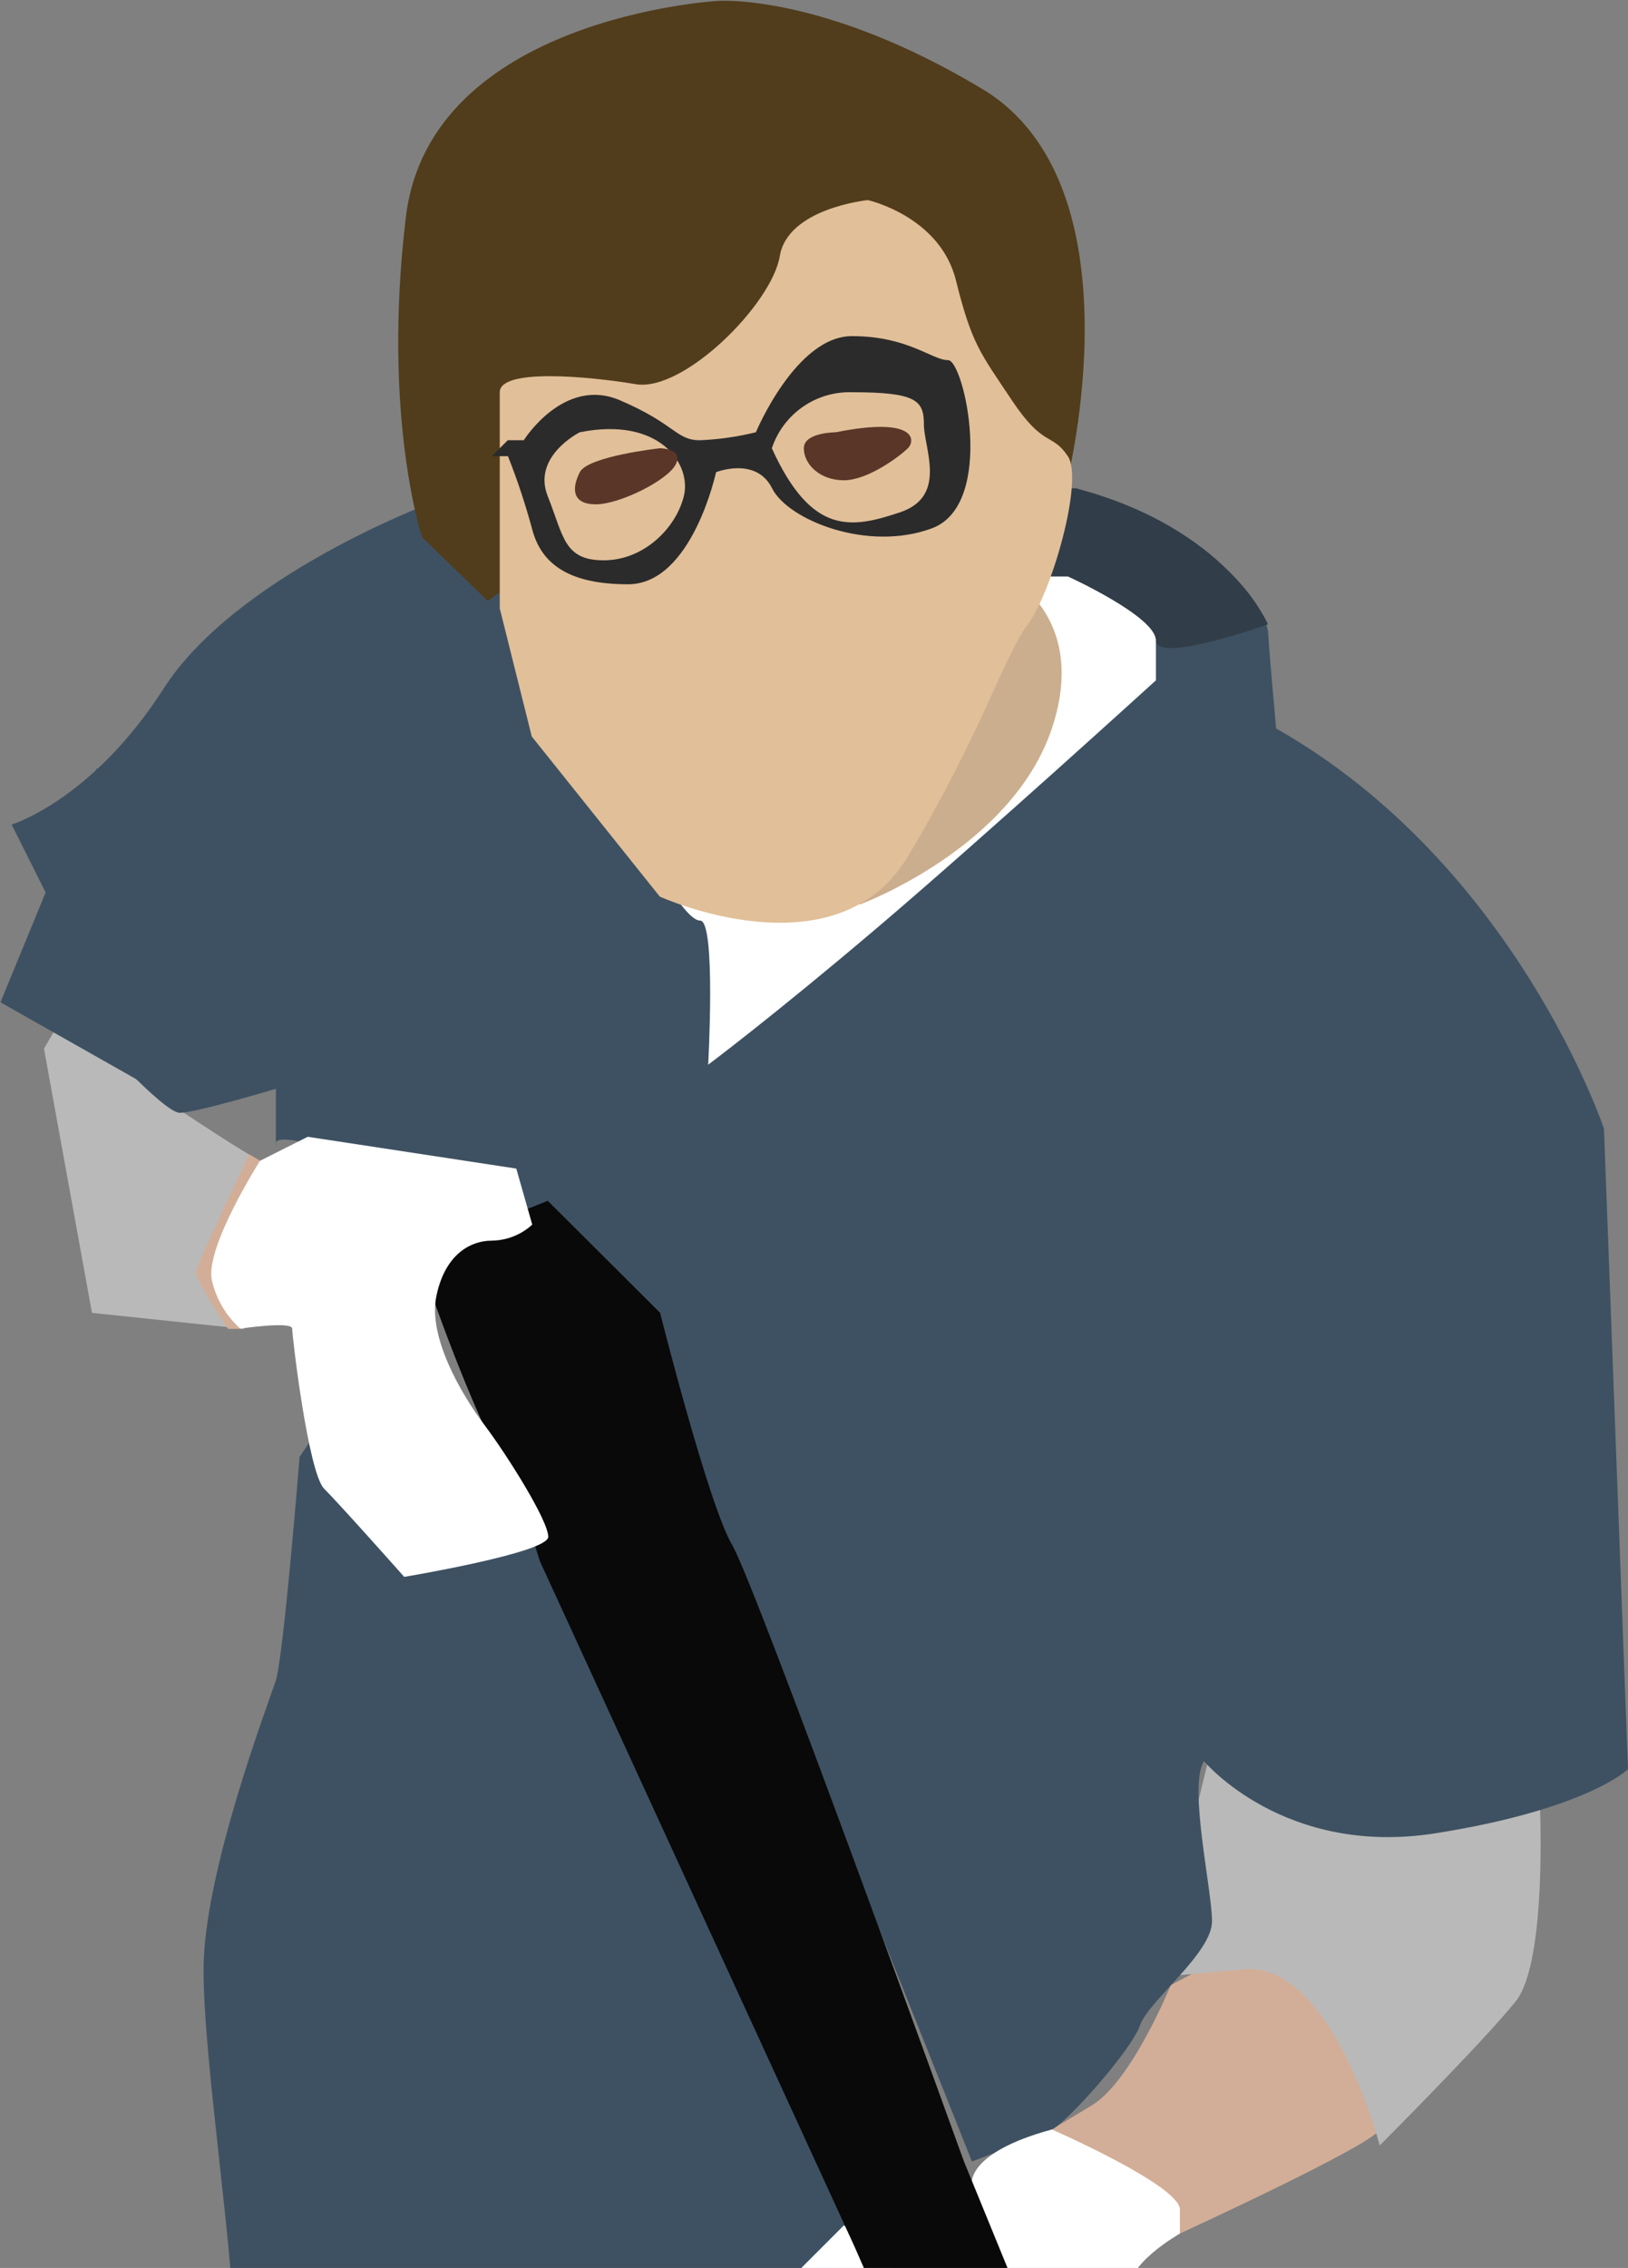 <svg width="288" height="401" viewBox="0 0 288 401" fill="none" xmlns="http://www.w3.org/2000/svg">
<rect x="0" y="0" width="288" height="401" fill="#808080" stroke="none"/>
<path d="M188.91 101.91H183.25L111.06 161.36L120.97 200.99L211.56 128.8L210.15 106.15L188.91 101.91Z" fill="white"/>
<path d="M176.17 100.49C176.17 100.49 193.17 107.57 186.08 128.8C178.99 150.03 152.08 159.94 152.08 159.94L149.25 138.71L176.14 100.49H176.17Z" fill="#CBAE8E"/>
<path d="M53 257.61C53 257.61 50.17 293 48.76 297.25C47.35 301.5 36.01 331.25 36.01 348.25C36.01 365.25 41.67 399.25 41.67 417.61C41.67 435.97 36 455.79 36 491.18V532.23L211.53 530.81L184.63 479.86C184.63 479.86 171.89 482.69 167.63 474.19C163.37 465.69 160.56 468.53 159.14 460.04C157.72 451.55 156.31 445.88 150.65 440.22C144.99 434.56 137.91 414.74 140.75 410.49C143.59 406.24 149.24 394.92 153.49 396.34C157.74 397.76 95.49 273.19 95.49 273.19C95.49 273.19 81.33 276.02 72.84 273.19C64.35 270.36 55.84 253.37 55.84 253.37L53 257.61Z" fill="#3E5162"/>
<path d="M207.11 351C207.11 351 200.23 368 193.11 372.28L186.03 376.53L208.68 394.93C208.68 394.93 242.68 379.36 244.07 376.53C245.46 373.7 246.9 355.29 246.9 355.29L225.66 341.14L207.11 351Z" fill="#D2AE98"/>
<path d="M214.39 308.57L272.39 318.48C272.39 318.48 273.8 346.79 268.14 353.86C262.48 360.93 244.08 379.34 244.08 379.34C244.08 379.34 235.59 346.79 220.01 348.2L204.44 349.62L214.39 308.57Z" fill="#B9B9B9"/>
<path d="M13.72 175.19C13.72 175.19 17.63 186.84 30.37 195.33C43.11 203.82 46 205.24 46 205.24C46 205.24 37.51 223.64 40.34 229.3L43.17 234.96L16.27 232.13L7.78 185.42L13.72 175.19Z" fill="#B9B9B9"/>
<path d="M46 205.24L44.11 204.1C44.11 204.1 34.67 223.64 34.67 225.05C34.67 226.46 40.33 234.96 40.33 234.96H43.16L46 205.24Z" fill="#D2AE98"/>
<path d="M75.67 89.17C75.67 89.17 41.67 101.92 28.96 121.73C16.25 141.54 2.06 145.79 2.06 145.79C2.06 145.79 10.55 162.79 11.97 165.61C13.39 168.43 13.38 179.77 14.8 181.18C16.22 182.59 28.96 196.76 31.8 196.76C34.64 196.76 48.8 192.51 48.8 192.51V202.42C48.8 202.42 47.38 199.59 60.12 203.83C72.86 208.07 91.26 209.49 91.26 212.32C91.26 215.15 96.92 220.81 96.92 220.81C96.92 220.81 105.41 225.06 111.07 232.13C116.73 239.2 118.15 237.79 118.15 244.88C118.15 251.97 125.23 270.36 128.06 274.6C130.89 278.84 171.94 382.18 171.94 382.18C171.94 382.18 183.26 377.93 186.1 376.52C188.94 375.11 200.25 362.36 201.67 358.11C203.09 353.86 214.41 345.37 214.41 339.71C214.41 334.05 210.17 315.65 213 311.4C213 311.4 227.16 328.4 254 324.14C280.84 319.88 288 312.82 288 312.82L283.75 199.58C283.75 199.58 268.18 152.87 225.75 128.8C224.34 113.23 224.34 111.8 224.34 111.8C224.34 111.8 222.92 97.65 190.34 86.33L188.92 101.9C188.92 101.9 204.49 108.97 204.49 113.22V120.29C204.49 120.29 173.36 148.61 155 164.19C136.64 179.77 125.28 188.25 125.28 188.25C125.28 188.25 126.69 162.77 123.86 162.77C121.03 162.77 115.37 151.45 112.54 148.61C109.71 145.77 105.47 134.46 105.47 134.46C105.47 134.46 95.56 127.38 94.15 120.3C92.74 113.22 88.49 101.89 85.66 101.89C82.83 101.89 75.67 94.83 75.67 89.17Z" fill="#3E5162"/>
<path d="M17.11 135.83L67.62 181.3L44.11 189.05L25.21 191.44L0.08 177.22L17.11 135.83Z" fill="#3E5162"/>
<path d="M190.33 86.34H187.5L181.84 101.91H188.91C188.91 101.91 204.49 108.98 204.49 113.23C204.49 117.48 224.31 110.4 224.31 110.4C224.31 110.4 217.22 93.42 190.33 86.34Z" fill="#313D48"/>
<path d="M186.08 376.52C186.08 376.52 208.73 386.42 208.73 390.68V394.92C208.73 394.92 198.83 400.58 200.24 404.83C201.65 409.08 207.32 420.4 203.07 437.38L198.83 454.38L171.93 386.38C171.93 386.38 170.51 380.76 186.08 376.52Z" fill="white"/>
<path d="M154.94 396.34C154.94 396.34 157.77 397.75 157.77 400.58V403.41C157.77 403.41 163.43 404.83 164.84 409.07C166.25 413.31 162.01 416.15 162.01 416.15C162.01 416.15 164.84 417.56 164.84 420.39C164.84 423.22 163.43 443.04 164.84 444.46C166.25 445.88 169.09 444.46 169.09 448.7C169.09 452.94 169.09 457.19 170.5 458.61C171.91 460.03 180.41 464.27 180.41 467.1C180.41 469.93 181.82 479.84 181.82 479.84L177.58 481.26L154.93 465.68L132.28 428.88L135.11 407.65L149.27 393.49L154.94 396.34Z" fill="white"/>
<path d="M89.83 215.15C89.83 215.15 71.42 212.32 74.25 222.23C77.08 232.14 85.58 253.37 88.41 257.61C91.24 261.85 95.49 276 95.49 276L151.16 397.21L211.56 535.04C211.56 535.04 234.21 540.7 231.38 532.21C228.55 523.72 170.52 382.16 170.52 382.16C170.52 382.16 133.72 280.25 129.52 273.16C125.32 266.07 116.77 232.11 116.77 232.11L96.9 212.32L89.83 215.15Z" fill="#09090A"/>
<path d="M54.44 201L46 205.24C46 205.24 36.09 220.81 37.51 226.47C38.267 229.734 40.013 232.685 42.51 234.92C42.51 234.92 51.69 233.55 51.69 234.92C51.69 236.29 54.52 260.4 57.35 263.23C60.18 266.06 71.51 278.81 71.51 278.81C71.51 278.81 96.99 274.56 96.99 271.73C96.99 268.9 89.92 257.57 85.67 251.91C81.42 246.25 75.76 236.34 77.18 229.26C78.6 222.18 82.84 219.36 87.09 219.36C89.712 219.305 92.224 218.299 94.16 216.53L91.33 206.62L54.44 201Z" fill="white"/>
<path d="M127 0.16C127 0.16 76.05 2.99 71.8 38.38C67.55 73.77 74.67 95 74.67 95L86.31 106.27L141.19 65.27L188.77 85.08C188.77 85.08 202.06 32.71 173.77 15.73C145.48 -1.25 127 0.16 127 0.16Z" fill="#513D1B"/>
<path d="M153.52 35.38C153.52 35.38 139.36 36.79 137.95 45.28C136.54 53.77 120.95 69.35 112.47 67.93C103.99 66.51 88.41 65.1 88.41 69.35V107.57L94.07 130.22L116.72 158.53C116.72 158.53 147.85 172.69 160.6 151.45C173.35 130.21 177.6 116.07 181.83 110.4C186.06 104.73 191.74 84.92 188.91 80.67C186.08 76.42 184.66 79.26 179 70.77C173.34 62.28 171.93 60.86 169.1 49.54C166.27 38.22 153.52 35.38 153.52 35.38Z" fill="#E1BF98"/>
<path d="M89.83 77.84H92.66C92.66 77.84 99.73 66.52 109.66 70.77C119.59 75.02 119.56 77.84 123.82 77.84C127.159 77.7 130.475 77.227 133.72 76.43C133.72 76.43 140.8 59.43 150.72 59.43C160.64 59.43 164.88 63.68 167.72 63.68C170.56 63.68 176.21 89.16 164.89 93.4C153.57 97.64 139.41 91.99 136.58 86.33C133.75 80.67 126.67 83.49 126.67 83.49C126.67 83.49 122.43 103.31 111.1 103.31C99.77 103.31 95.53 99.07 94.1 93.41C92.925 89.084 91.51 84.828 89.86 80.66H87L89.83 77.84Z" fill="#2B2B2B"/>
<path d="M102.56 76.43C102.56 76.43 94.07 80.67 96.9 87.75C99.73 94.83 99.73 99.07 106.81 99.07C113.89 99.07 119.55 93.41 120.97 87.75C122.39 82.09 116.72 73.6 102.56 76.43Z" fill="#E1BF98"/>
<path d="M136.54 79.26C137.521 76.305 139.429 73.746 141.979 71.961C144.53 70.176 147.588 69.26 150.7 69.35C162.03 69.35 163.44 70.77 163.44 75.01C163.44 79.25 167.69 87.76 159.2 90.59C150.71 93.42 143.62 94.83 136.54 79.26Z" fill="#E1BF98"/>
<path d="M116.72 79.26C116.72 79.26 103.98 80.67 102.56 83.5C101.14 86.33 101.15 89.17 105.39 89.17C109.63 89.17 118.14 84.92 119.55 82.09C120.96 79.26 116.72 79.26 116.72 79.26Z" fill="#5A3628"/>
<path d="M147.86 76.43C147.86 76.43 142.2 76.43 142.2 79.26C142.2 82.09 145.03 84.92 149.28 84.92C153.53 84.92 159.18 80.67 160.6 79.26C162.02 77.85 162 73.6 147.86 76.43Z" fill="#5A3628"/>
</svg>
